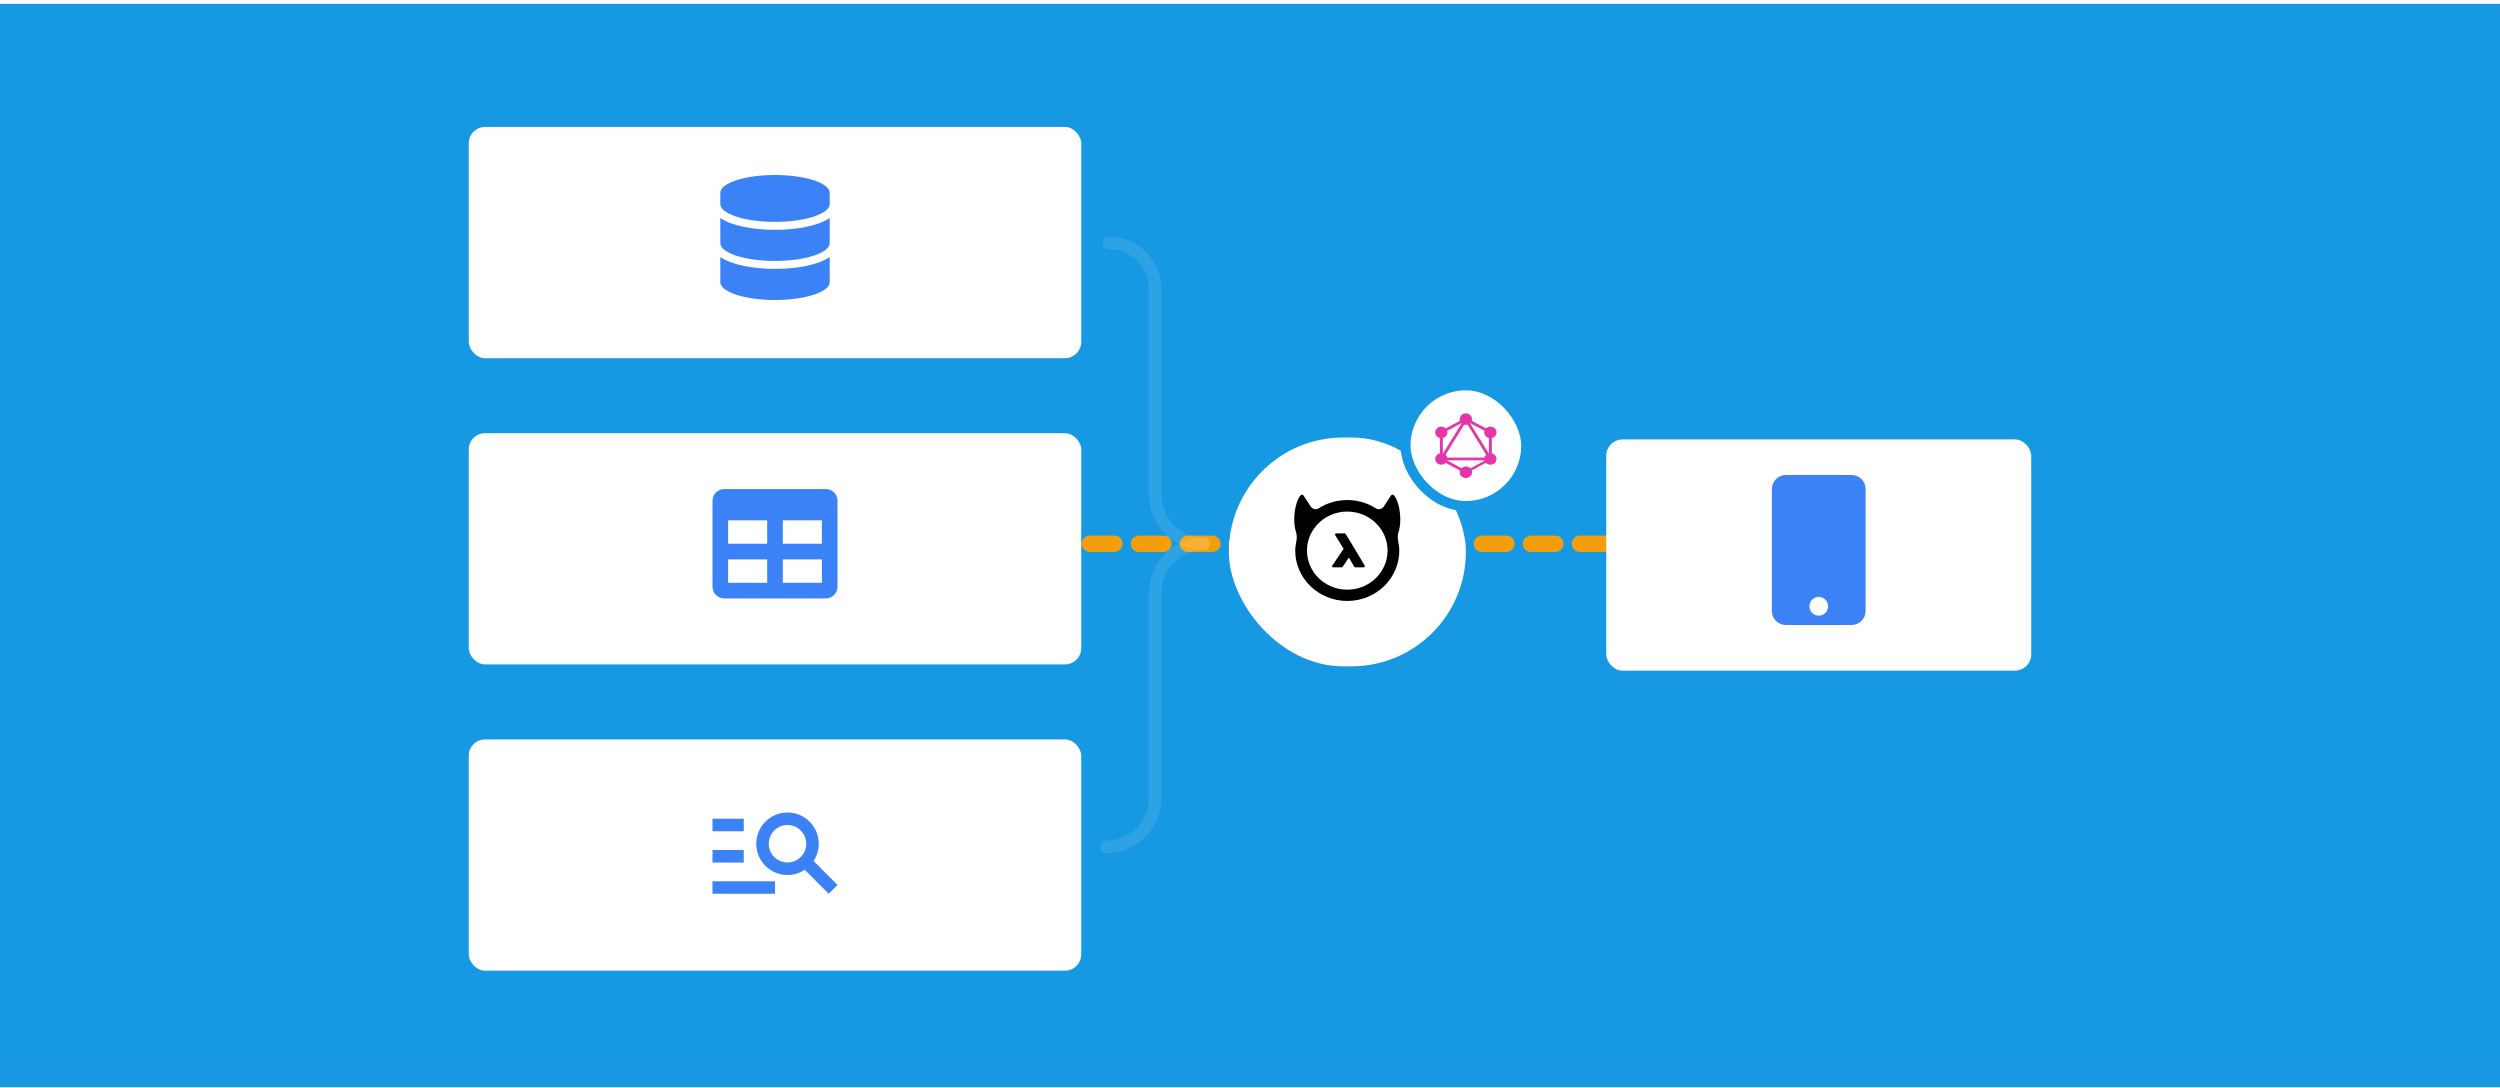 <svg width="400" height="174" viewBox="0 0 400 174" fill="none" xmlns="http://www.w3.org/2000/svg">
<g clip-path="url(#clip0_89_3037)">
<g filter="url(#filter0_dd_89_3037)">
<rect width="400" height="174" fill="#1699E2"/>
</g>
<g filter="url(#filter1_d_89_3037)">
<rect x="75" y="68" width="98" height="37" rx="2.615" fill="white"/>
</g>
<path d="M132.125 78.25H115.875C114.839 78.25 114 79.09 114 80.125V93.875C114 94.91 114.839 95.75 115.875 95.75H132.125C133.161 95.75 134 94.91 134 93.875V80.125C134 79.09 133.161 78.25 132.125 78.25ZM122.75 93.25H116.5V89.5H122.75V93.25ZM122.75 87H116.5V83.25H122.75V87ZM131.5 93.25H125.25V89.5H131.5V93.25ZM131.5 87H125.25V83.25H131.5V87Z" fill="#3B82F6"/>
<g filter="url(#filter2_d_89_3037)">
<rect x="75" y="117" width="98" height="37" rx="2.615" fill="white"/>
</g>
<path d="M119 133H114V131H119V133ZM119 136H114V138H119V136ZM132.59 143L128.76 139.17C127.96 139.69 127.02 140 126 140C123.24 140 121 137.76 121 135C121 132.24 123.24 130 126 130C128.76 130 131 132.24 131 135C131 136.02 130.69 136.96 130.17 137.75L134 141.59L132.59 143ZM129 135C129 133.35 127.65 132 126 132C124.35 132 123 133.35 123 135C123 136.65 124.35 138 126 138C127.65 138 129 136.65 129 135ZM114 143H124V141H114V143Z" fill="#3B82F6"/>
<g filter="url(#filter3_d_89_3037)">
<rect x="75" y="19" width="98" height="37" rx="2.615" fill="white"/>
</g>
<path d="M132.75 30.857V32.643C132.75 34.217 128.831 35.5 124 35.5C119.169 35.5 115.25 34.217 115.25 32.643V30.857C115.25 29.284 119.169 28 124 28C128.831 28 132.75 29.284 132.75 30.857ZM132.75 34.875V38.893C132.75 40.467 128.831 41.75 124 41.75C119.169 41.75 115.25 40.467 115.25 38.893V34.875C117.13 36.17 120.571 36.772 124 36.772C127.429 36.772 130.87 36.17 132.75 34.875ZM132.75 41.125V45.143C132.75 46.717 128.831 48 124 48C119.169 48 115.25 46.717 115.25 45.143V41.125C117.13 42.42 120.571 43.022 124 43.022C127.429 43.022 130.87 42.42 132.75 41.125Z" fill="#3B82F6"/>
<line x1="174.385" y1="87" x2="272.462" y2="87" stroke="#F59E0B" stroke-width="2.615" stroke-linecap="round" stroke-dasharray="3.92 3.92"/>
<g filter="url(#filter4_d_89_3037)">
<rect x="257" y="69" width="68" height="37" rx="2.615" fill="white"/>
</g>
<path d="M296.25 76H285.75C284.508 76 283.5 77.008 283.5 78.25V97.75C283.5 98.992 284.508 100 285.75 100H296.25C297.492 100 298.5 98.992 298.5 97.75V78.25C298.5 77.008 297.492 76 296.25 76ZM291 98.5C290.17 98.5 289.5 97.83 289.5 97C289.5 96.17 290.17 95.5 291 95.5C291.83 95.5 292.5 96.17 292.5 97C292.5 97.83 291.83 98.5 291 98.5Z" fill="#3B82F6"/>
<g filter="url(#filter5_d_89_3037)">
<rect x="196.615" y="68.692" width="37.923" height="36.615" rx="18.308" fill="white"/>
</g>
<g clip-path="url(#clip1_89_3037)">
<path d="M223.808 84.942C224.312 83.419 224.009 80.375 223.031 79.252C222.903 79.106 222.663 79.127 222.557 79.288L221.351 81.123C221.052 81.49 220.515 81.574 220.113 81.318C218.805 80.489 217.242 80.006 215.563 80.006C213.883 80.006 212.32 80.489 211.013 81.318C210.61 81.574 210.073 81.488 209.774 81.123L208.569 79.288C208.463 79.127 208.222 79.106 208.095 79.252C207.116 80.375 206.813 83.419 207.317 84.942C207.484 85.448 207.532 85.983 207.432 86.506C207.335 87.022 207.235 87.648 207.235 88.08C207.235 92.538 210.965 96.154 215.563 96.154C220.163 96.154 223.89 92.54 223.89 88.08C223.89 87.645 223.793 87.022 223.693 86.506C223.594 85.983 223.641 85.448 223.808 84.942ZM215.563 94.349C212.008 94.349 209.116 91.545 209.116 88.099C209.116 87.986 209.121 87.874 209.125 87.763C209.255 85.415 210.725 83.406 212.807 82.449C213.643 82.063 214.578 81.849 215.563 81.849C216.548 81.849 217.483 82.065 218.32 82.451C220.403 83.408 221.873 85.417 222.003 87.763C222.009 87.874 222.011 87.986 222.011 88.099C222.009 91.545 219.117 94.349 215.563 94.349Z" fill="black"/>
<path d="M218.355 90.504L216.708 87.736L215.294 85.427C215.262 85.373 215.201 85.339 215.134 85.339H213.783C213.716 85.339 213.655 85.375 213.623 85.429C213.59 85.486 213.59 85.555 213.625 85.61L214.976 87.813L213.162 90.496C213.125 90.55 213.121 90.621 213.153 90.68C213.186 90.739 213.248 90.775 213.316 90.775H214.675C214.738 90.775 214.796 90.743 214.831 90.693L215.811 89.207L216.69 90.684C216.723 90.741 216.786 90.775 216.85 90.775H218.19C218.258 90.775 218.318 90.741 218.351 90.684C218.39 90.628 218.39 90.561 218.355 90.504Z" fill="black"/>
</g>
<rect x="224.882" y="61.651" width="19.314" height="19.314" rx="9.657" fill="white"/>
<g clip-path="url(#clip2_89_3037)">
<path d="M230.119 73.799L230.524 74.018L235.035 66.694L234.63 66.475L230.119 73.799Z" fill="#E535AB"/>
<path d="M239.048 73.214H230.026V73.652H239.048V73.214Z" fill="#E535AB"/>
<path d="M230.205 73.46L234.717 75.903L234.951 75.523L230.438 73.081L230.205 73.46Z" fill="#E535AB"/>
<path d="M234.125 67.095L238.637 69.537L238.871 69.157L234.358 66.715L234.125 67.095Z" fill="#E535AB"/>
<path d="M230.206 69.156L230.44 69.535L234.952 67.093L234.719 66.713L230.206 69.156Z" fill="#E535AB"/>
<path d="M234.043 66.694L238.554 74.018L238.959 73.799L234.448 66.475L234.043 66.694Z" fill="#E535AB"/>
<path d="M230.851 68.865H230.384V73.75H230.851V68.865Z" fill="#E535AB"/>
<path d="M238.693 68.865H238.225V73.75H238.693V68.865Z" fill="#E535AB"/>
<path d="M234.433 75.386L234.637 75.718L238.562 73.593L238.358 73.262L234.433 75.386Z" fill="#E535AB"/>
<path d="M239.312 73.893C239.042 74.334 238.439 74.484 237.969 74.231C237.498 73.977 237.338 73.412 237.608 72.971C237.879 72.53 238.481 72.38 238.952 72.633C239.425 72.889 239.586 73.452 239.312 73.893Z" fill="#E535AB"/>
<path d="M231.465 69.644C231.195 70.085 230.592 70.236 230.122 69.982C229.652 69.729 229.491 69.164 229.761 68.723C230.032 68.282 230.635 68.131 231.105 68.385C231.575 68.641 231.736 69.203 231.465 69.644Z" fill="#E535AB"/>
<path d="M229.764 73.893C229.494 73.452 229.654 72.889 230.125 72.633C230.595 72.38 231.195 72.53 231.468 72.971C231.739 73.412 231.578 73.975 231.108 74.231C230.635 74.484 230.035 74.334 229.764 73.893Z" fill="#E535AB"/>
<path d="M237.611 69.644C237.341 69.203 237.501 68.641 237.972 68.385C238.442 68.131 239.042 68.282 239.315 68.723C239.586 69.164 239.425 69.726 238.955 69.982C238.484 70.236 237.882 70.085 237.611 69.644Z" fill="#E535AB"/>
<path d="M234.538 76.478C233.995 76.478 233.555 76.066 233.555 75.556C233.555 75.047 233.995 74.635 234.538 74.635C235.082 74.635 235.521 75.047 235.521 75.556C235.521 76.063 235.082 76.478 234.538 76.478Z" fill="#E535AB"/>
<path d="M234.538 67.981C233.995 67.981 233.555 67.569 233.555 67.059C233.555 66.549 233.995 66.138 234.538 66.138C235.082 66.138 235.521 66.549 235.521 67.059C235.521 67.569 235.082 67.981 234.538 67.981Z" fill="#E535AB"/>
</g>
<rect x="224.882" y="61.651" width="19.314" height="19.314" rx="9.657" stroke="#1699E2" stroke-width="1.609"/>
<path d="M177 135.5V135.5C181.333 135.5 184.846 131.987 184.846 127.654V94.769C184.846 90.478 188.325 87 192.615 87V87" stroke="white" stroke-opacity="0.1" stroke-width="2" stroke-miterlimit="0" stroke-linecap="round" stroke-linejoin="bevel"/>
<path d="M177.418 38.878V38.878C181.52 38.878 184.846 42.204 184.846 46.307V79.231C184.846 83.522 188.325 87 192.615 87V87" stroke="white" stroke-opacity="0.1" stroke-width="2" stroke-miterlimit="0" stroke-linecap="round" stroke-linejoin="bevel"/>
</g>
<defs>
<filter id="filter0_dd_89_3037" x="-0.938" y="-0.625" width="401.875" height="175.875" filterUnits="userSpaceOnUse" color-interpolation-filters="sRGB">
<feFlood flood-opacity="0" result="BackgroundImageFix"/>
<feColorMatrix in="SourceAlpha" type="matrix" values="0 0 0 0 0 0 0 0 0 0 0 0 0 0 0 0 0 0 127 0" result="hardAlpha"/>
<feMorphology radius="0.312" operator="erode" in="SourceAlpha" result="effect1_dropShadow_89_3037"/>
<feOffset dy="0.312"/>
<feGaussianBlur stdDeviation="0.312"/>
<feComposite in2="hardAlpha" operator="out"/>
<feColorMatrix type="matrix" values="0 0 0 0 0 0 0 0 0 0 0 0 0 0 0 0 0 0 0.1 0"/>
<feBlend mode="normal" in2="BackgroundImageFix" result="effect1_dropShadow_89_3037"/>
<feColorMatrix in="SourceAlpha" type="matrix" values="0 0 0 0 0 0 0 0 0 0 0 0 0 0 0 0 0 0 127 0" result="hardAlpha"/>
<feOffset dy="0.312"/>
<feGaussianBlur stdDeviation="0.469"/>
<feComposite in2="hardAlpha" operator="out"/>
<feColorMatrix type="matrix" values="0 0 0 0 0 0 0 0 0 0 0 0 0 0 0 0 0 0 0.1 0"/>
<feBlend mode="normal" in2="effect1_dropShadow_89_3037" result="effect2_dropShadow_89_3037"/>
<feBlend mode="normal" in="SourceGraphic" in2="effect2_dropShadow_89_3037" result="shape"/>
</filter>
<filter id="filter1_d_89_3037" x="72.385" y="66.692" width="103.231" height="42.231" filterUnits="userSpaceOnUse" color-interpolation-filters="sRGB">
<feFlood flood-opacity="0" result="BackgroundImageFix"/>
<feColorMatrix in="SourceAlpha" type="matrix" values="0 0 0 0 0 0 0 0 0 0 0 0 0 0 0 0 0 0 127 0" result="hardAlpha"/>
<feOffset dy="1.308"/>
<feGaussianBlur stdDeviation="1.308"/>
<feComposite in2="hardAlpha" operator="out"/>
<feColorMatrix type="matrix" values="0 0 0 0 0 0 0 0 0 0 0 0 0 0 0 0 0 0 0.05 0"/>
<feBlend mode="normal" in2="BackgroundImageFix" result="effect1_dropShadow_89_3037"/>
<feBlend mode="normal" in="SourceGraphic" in2="effect1_dropShadow_89_3037" result="shape"/>
</filter>
<filter id="filter2_d_89_3037" x="72.385" y="115.692" width="103.231" height="42.231" filterUnits="userSpaceOnUse" color-interpolation-filters="sRGB">
<feFlood flood-opacity="0" result="BackgroundImageFix"/>
<feColorMatrix in="SourceAlpha" type="matrix" values="0 0 0 0 0 0 0 0 0 0 0 0 0 0 0 0 0 0 127 0" result="hardAlpha"/>
<feOffset dy="1.308"/>
<feGaussianBlur stdDeviation="1.308"/>
<feComposite in2="hardAlpha" operator="out"/>
<feColorMatrix type="matrix" values="0 0 0 0 0 0 0 0 0 0 0 0 0 0 0 0 0 0 0.05 0"/>
<feBlend mode="normal" in2="BackgroundImageFix" result="effect1_dropShadow_89_3037"/>
<feBlend mode="normal" in="SourceGraphic" in2="effect1_dropShadow_89_3037" result="shape"/>
</filter>
<filter id="filter3_d_89_3037" x="72.385" y="17.692" width="103.231" height="42.231" filterUnits="userSpaceOnUse" color-interpolation-filters="sRGB">
<feFlood flood-opacity="0" result="BackgroundImageFix"/>
<feColorMatrix in="SourceAlpha" type="matrix" values="0 0 0 0 0 0 0 0 0 0 0 0 0 0 0 0 0 0 127 0" result="hardAlpha"/>
<feOffset dy="1.308"/>
<feGaussianBlur stdDeviation="1.308"/>
<feComposite in2="hardAlpha" operator="out"/>
<feColorMatrix type="matrix" values="0 0 0 0 0 0 0 0 0 0 0 0 0 0 0 0 0 0 0.05 0"/>
<feBlend mode="normal" in2="BackgroundImageFix" result="effect1_dropShadow_89_3037"/>
<feBlend mode="normal" in="SourceGraphic" in2="effect1_dropShadow_89_3037" result="shape"/>
</filter>
<filter id="filter4_d_89_3037" x="254.385" y="67.692" width="73.231" height="42.231" filterUnits="userSpaceOnUse" color-interpolation-filters="sRGB">
<feFlood flood-opacity="0" result="BackgroundImageFix"/>
<feColorMatrix in="SourceAlpha" type="matrix" values="0 0 0 0 0 0 0 0 0 0 0 0 0 0 0 0 0 0 127 0" result="hardAlpha"/>
<feOffset dy="1.308"/>
<feGaussianBlur stdDeviation="1.308"/>
<feComposite in2="hardAlpha" operator="out"/>
<feColorMatrix type="matrix" values="0 0 0 0 0 0 0 0 0 0 0 0 0 0 0 0 0 0 0.05 0"/>
<feBlend mode="normal" in2="BackgroundImageFix" result="effect1_dropShadow_89_3037"/>
<feBlend mode="normal" in="SourceGraphic" in2="effect1_dropShadow_89_3037" result="shape"/>
</filter>
<filter id="filter5_d_89_3037" x="194" y="67.385" width="43.154" height="41.846" filterUnits="userSpaceOnUse" color-interpolation-filters="sRGB">
<feFlood flood-opacity="0" result="BackgroundImageFix"/>
<feColorMatrix in="SourceAlpha" type="matrix" values="0 0 0 0 0 0 0 0 0 0 0 0 0 0 0 0 0 0 127 0" result="hardAlpha"/>
<feOffset dy="1.308"/>
<feGaussianBlur stdDeviation="1.308"/>
<feComposite in2="hardAlpha" operator="out"/>
<feColorMatrix type="matrix" values="0 0 0 0 0 0 0 0 0 0 0 0 0 0 0 0 0 0 0.05 0"/>
<feBlend mode="normal" in2="BackgroundImageFix" result="effect1_dropShadow_89_3037"/>
<feBlend mode="normal" in="SourceGraphic" in2="effect1_dropShadow_89_3037" result="shape"/>
</filter>
<clipPath id="clip0_89_3037">
<rect width="400" height="174" fill="white"/>
</clipPath>
<clipPath id="clip1_89_3037">
<rect width="17" height="17" fill="white" transform="translate(207.077 79.154)"/>
</clipPath>
<clipPath id="clip2_89_3037">
<rect width="11.266" height="10.562" fill="white" transform="translate(228.905 66.027)"/>
</clipPath>
</defs>
</svg>
